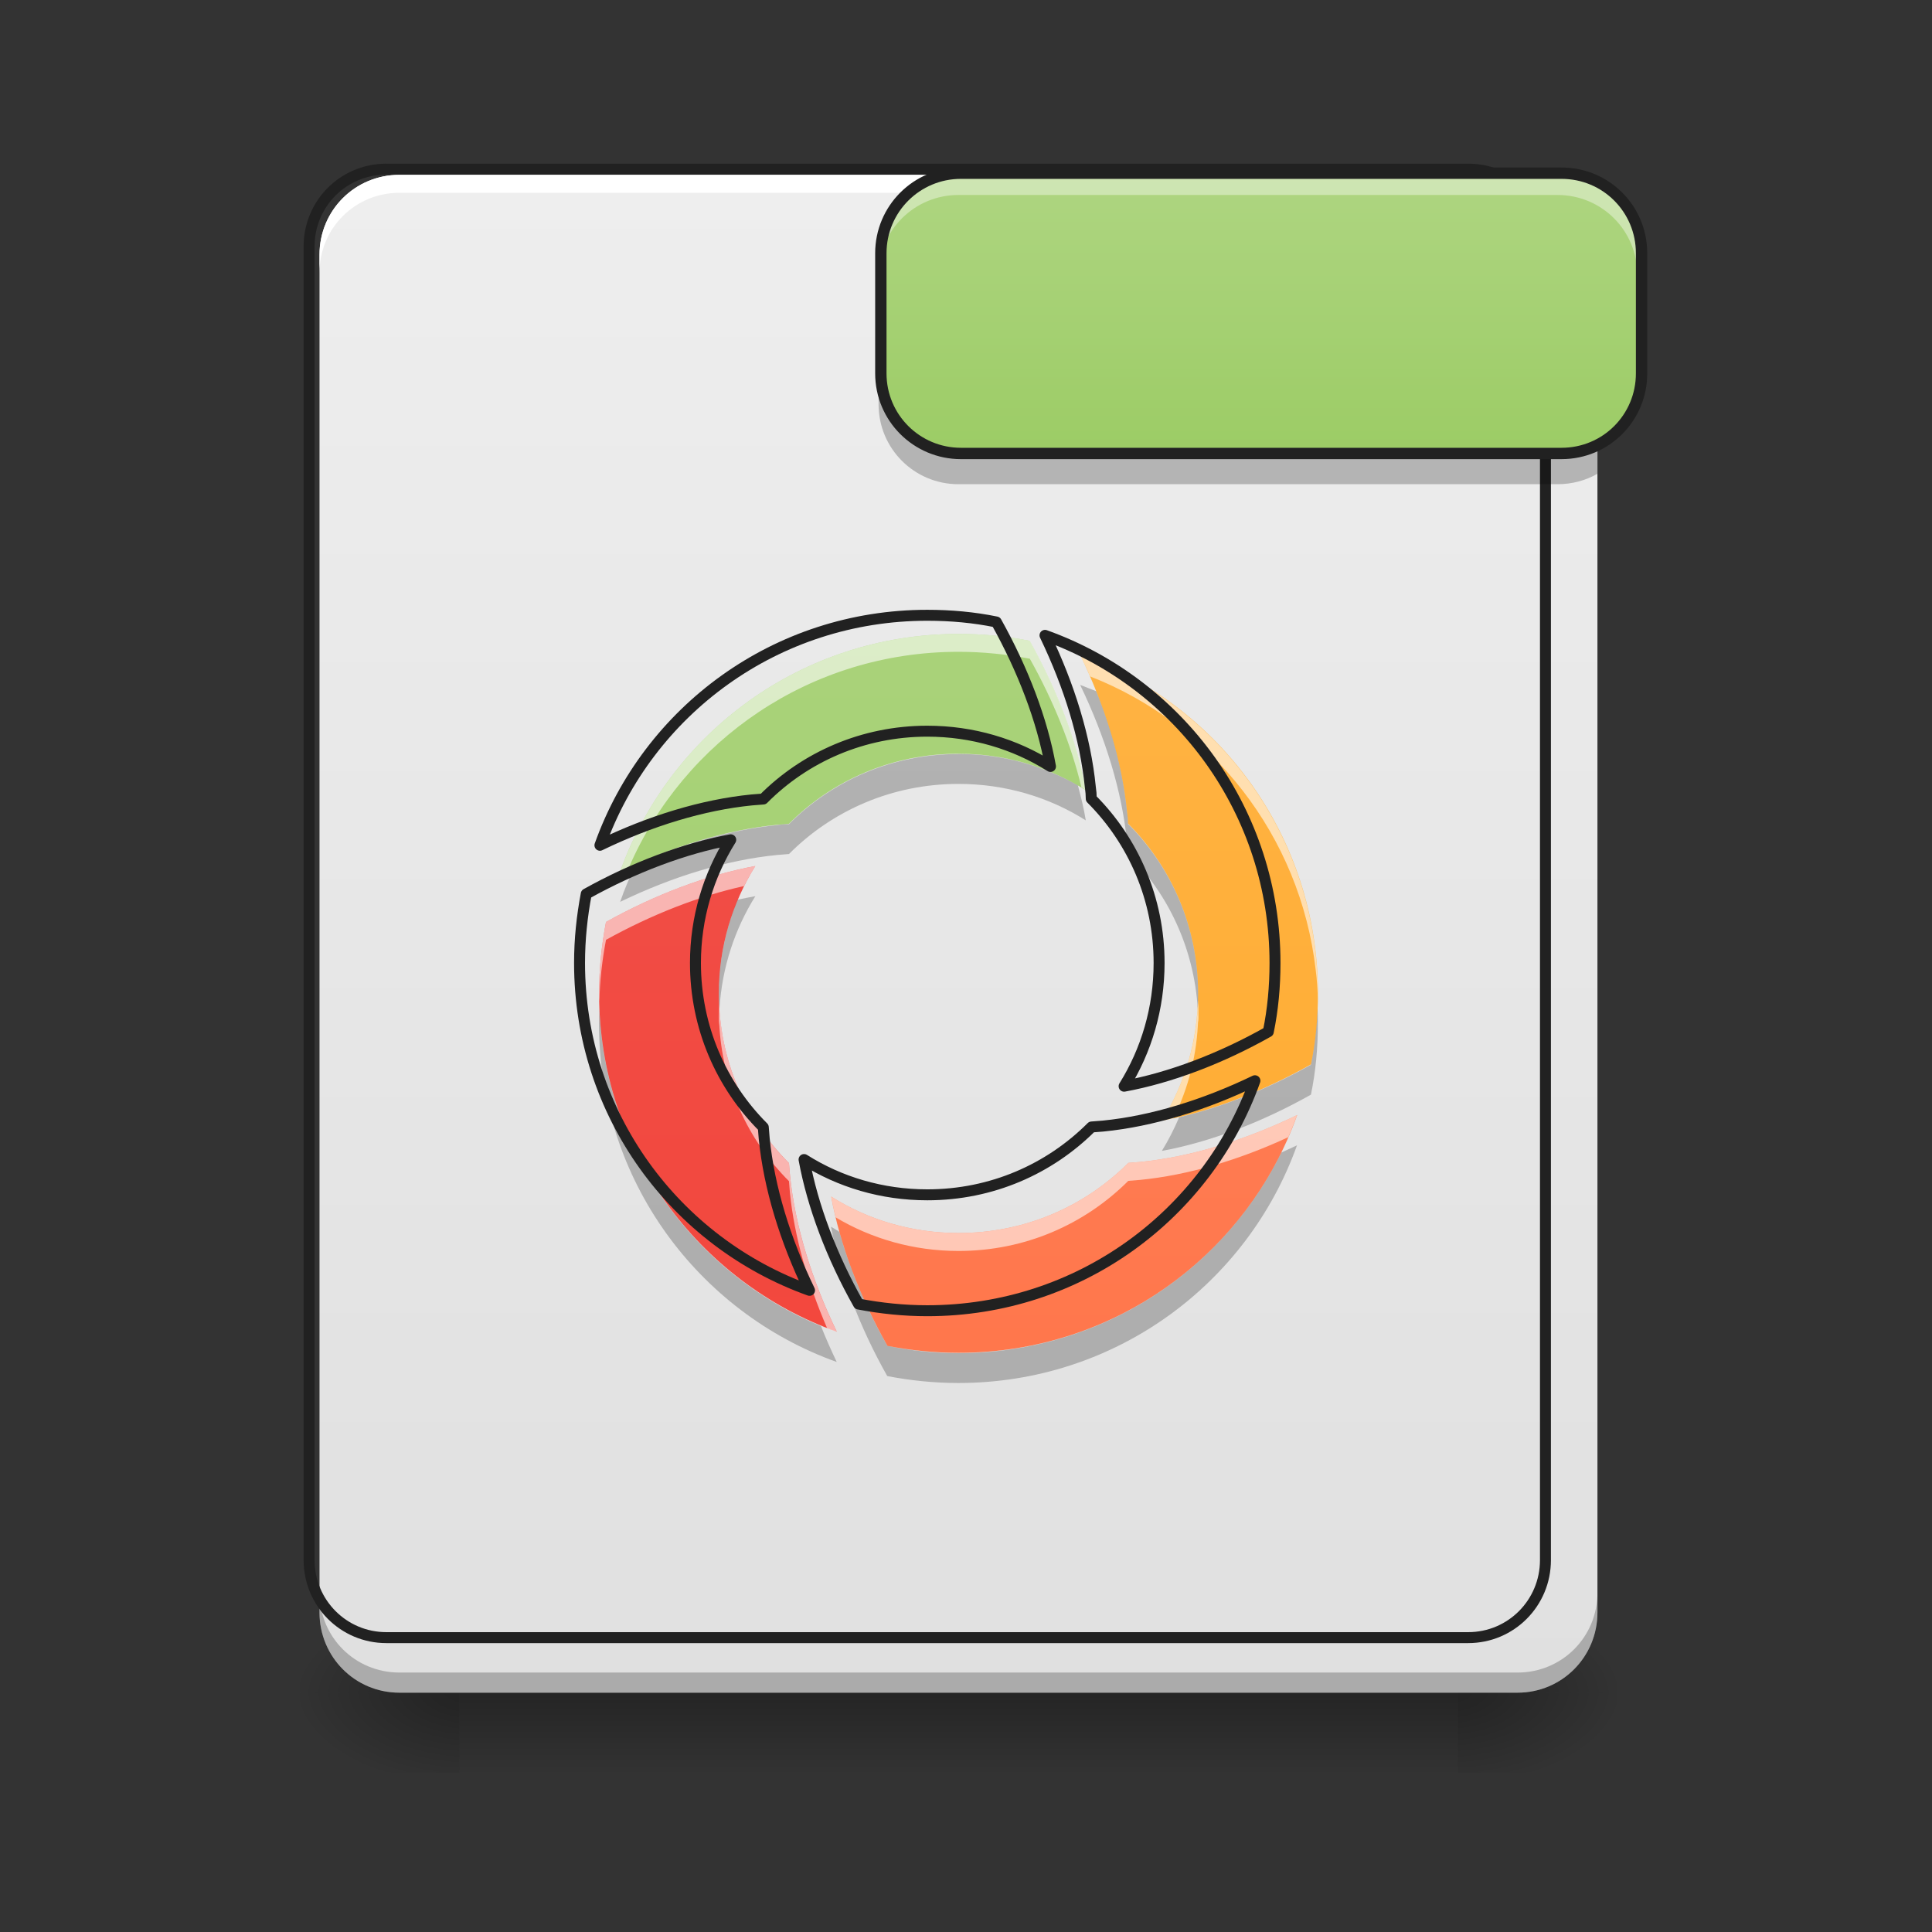 <svg height="24" viewBox="0 0 24 24" width="24" xmlns="http://www.w3.org/2000/svg" xmlns:xlink="http://www.w3.org/1999/xlink"><rect x="0" y="0" width="24" height="24" fill="#333333" stroke="none"/><linearGradient id="a" gradientTransform="matrix(.056 0 0 .047 -1.973 10.079)" gradientUnits="userSpaceOnUse" x1="254" x2="254" y1="233.5" y2="254.667"><stop offset="0" stop-opacity=".275"/><stop offset="1" stop-opacity="0"/></linearGradient><linearGradient id="b"><stop offset="0" stop-opacity=".314"/><stop offset=".222" stop-opacity=".275"/><stop offset="1" stop-opacity="0"/></linearGradient><radialGradient id="c" cx="450.909" cy="189.579" gradientTransform="matrix(0 -.059 -.105 -0 37.858 47.696)" gradientUnits="userSpaceOnUse" r="21.167" xlink:href="#b"/><radialGradient id="d" cx="450.909" cy="189.579" gradientTransform="matrix(-0 .059 .105 0 -14.043 -5.646)" gradientUnits="userSpaceOnUse" r="21.167" xlink:href="#b"/><radialGradient id="e" cx="450.909" cy="189.579" gradientTransform="matrix(-0 -.059 .105 -0 -14.043 47.696)" gradientUnits="userSpaceOnUse" r="21.167" xlink:href="#b"/><radialGradient id="f" cx="450.909" cy="189.579" gradientTransform="matrix(0 .059 -.105 0 37.858 -5.646)" gradientUnits="userSpaceOnUse" r="21.167" xlink:href="#b"/><linearGradient id="g" gradientUnits="userSpaceOnUse" x1="11.907" x2="11.907" y1="21.025" y2="2.172"><stop offset="0" stop-color="#e0e0e0"/><stop offset="1" stop-color="#eee"/></linearGradient><linearGradient id="h"><stop offset="0" stop-color="#9ccc65"/><stop offset="1" stop-color="#aed581"/></linearGradient><linearGradient id="i" gradientUnits="userSpaceOnUse" x1="11.907" x2="11.907" xlink:href="#h" y1="21.766" y2="2.913"/><linearGradient id="j" gradientUnits="userSpaceOnUse" x1="11.907" x2="11.907" y1="21.766" y2="2.913"><stop offset="0" stop-color="#ffa726"/><stop offset="1" stop-color="#ffb74d"/></linearGradient><linearGradient id="k" gradientUnits="userSpaceOnUse" x1="10.915" x2="10.915" y1="21.766" y2="2.913"><stop offset="0" stop-color="#f44336"/><stop offset="1" stop-color="#ef5350"/></linearGradient><linearGradient id="l" gradientUnits="userSpaceOnUse" x1="11.907" x2="11.907" y1="21.766" y2="2.913"><stop offset="0" stop-color="#ff7043"/><stop offset="1" stop-color="#ff8a65"/></linearGradient><linearGradient id="m" gradientUnits="userSpaceOnUse" x1="15.877" x2="15.877" xlink:href="#h" y1="5.645" y2="2.172"/><path d="m5.707 21.027h12.402v.992h-12.402zm0 0" fill="url(#a)"/><path d="m18.109 21.027h1.984v-.996h-1.984zm0 0" fill="url(#c)"/><path d="m5.707 21.027h-1.984v.992h1.984zm0 0" fill="url(#d)"/><path d="m5.707 21.027h-1.984v-.996h1.984zm0 0" fill="url(#e)"/><path d="m18.109 21.027h1.984v.992h-1.984zm0 0" fill="url(#f)"/><path d="m4.961 2.172c-.551 0-.992.441-.992.992v16.867c0 .551.441.996.992.996h13.891c.551 0 .992-.445.992-.996v-16.867c0-.551-.441-.992-.992-.992zm0 0" fill="url(#g)"/><path d="m3.969 19.785v.246c0 .551.441.996.992.996h13.891c.551 0 .992-.445.992-.996v-.246c0 .551-.441.992-.992.992h-13.891c-.551 0-.992-.441-.992-.992zm0 0" fill-opacity=".235"/><path d="m14.93 2.172.539.496h3.383c.551 0 .992.441.992.992v-.496c0-.551-.441-.992-.992-.992zm0 0" fill="#fff" fill-opacity=".392"/><path d="m11.906 7.875c-1.941 0-3.586 1.227-4.203 2.953.645-.312 1.32-.52 1.949-.582.047-.004.098-.008.148-.012.535-.539 1.281-.871 2.105-.871.582 0 1.125.164 1.582.453-.105-.598-.355-1.246-.695-1.855-.285-.059-.582-.086-.887-.086zm0 0" fill="url(#i)"/><path d="m13.418 8.133c.312.648.52 1.32.582 1.949.008.051.012.102.012.148.539.539.871 1.285.871 2.109 0 .582-.164 1.125-.449 1.582.594-.109 1.242-.355 1.852-.699.059-.285.086-.578.086-.883 0-1.941-1.227-3.59-2.953-4.207zm0 0" fill="url(#j)"/><path d="m9.383 10.758c-.594.109-1.246.355-1.855.695-.055.289-.086.582-.086.887 0 1.941 1.23 3.586 2.953 4.203-.312-.645-.52-1.32-.582-1.949-.004-.047-.008-.098-.012-.145-.539-.539-.871-1.285-.871-2.109 0-.582.168-1.125.453-1.582zm0 0" fill="url(#k)"/><path d="m16.113 13.852c-.648.312-1.32.52-1.949.582-.051.004-.098.008-.148.012-.539.539-1.281.871-2.109.871-.582 0-1.125-.164-1.582-.453.109.598.355 1.246.699 1.855.285.055.582.086.883.086 1.945 0 3.59-1.227 4.207-2.953zm0 0" fill="url(#l)"/><path d="m11.906 7.875c-1.941 0-3.586 1.227-4.203 2.953.035-.016.07-.035.109-.051.684-1.582 2.258-2.68 4.094-2.68.305 0 .602.031.887.086.293.523.516 1.074.641 1.598.02.012.039.023.055.035-.105-.598-.355-1.246-.695-1.855-.285-.059-.582-.086-.887-.086zm0 0" fill="#fff" fill-opacity=".588"/><path d="m13.418 8.133c.043.09.086.18.125.27 1.508.59 2.609 1.977 2.801 3.645.016.121.023.242.027.363 0-.023 0-.047 0-.07 0-1.941-1.227-3.59-2.953-4.207zm1.465 4.293c-.016.551-.18 1.062-.449 1.496.043-.008.09-.02.141-.027.188-.375.297-.797.309-1.246 0 .02 0 .035.004.055 0-.039 0-.078 0-.117 0-.051 0-.105-.004-.16zm0 0" fill="#fff" fill-opacity=".588"/><path d="m9.383 10.758c-.594.109-1.246.355-1.855.695-.055.289-.086.582-.086.887 0 .035 0 .07.004.105.004-.262.035-.52.082-.77.562-.312 1.16-.547 1.715-.668.043-.086.09-.168.141-.25zm-.449 1.723c0 .047-.004.098-.004.145 0 .039 0 .074.004.113 0-.012 0-.023 0-.035.035.77.359 1.461.867 1.969.004.047.008.098.012.148.055.539.219 1.117.461 1.676.039.02.082.035.121.047-.312-.645-.52-1.32-.582-1.949-.004-.047-.008-.098-.012-.145-.508-.508-.832-1.199-.867-1.969zm0 0" fill="#fff" fill-opacity=".588"/><path d="m16.113 13.852c-.648.312-1.32.52-1.949.582-.051.004-.098.008-.148.012-.539.539-1.281.871-2.109.871-.582 0-1.125-.164-1.582-.453.016.086.035.172.055.258.445.266.969.418 1.527.418.828 0 1.57-.332 2.109-.871.051-.004.098-.008.148-.012.594-.059 1.227-.246 1.84-.531.039-.09.074-.18.109-.273zm0 0" fill="#fff" fill-opacity=".588"/><g fill-opacity=".235"><path d="m11.906 9.367c-.824 0-1.57.332-2.105.871-.051 0-.102.004-.148.012-.566.055-1.168.23-1.754.488-.074.152-.141.305-.195.465.645-.312 1.32-.52 1.949-.582.047-.004.098-.008.148-.012.535-.539 1.281-.871 2.105-.871.582 0 1.125.164 1.582.453-.023-.145-.059-.289-.098-.434-.438-.25-.941-.391-1.484-.391zm0 0"/><path d="m13.418 8.508c.312.648.52 1.32.582 1.949.008.051.012.102.012.148.5.5.82 1.172.867 1.926.004-.062.004-.125.004-.188 0-.828-.332-1.57-.871-2.109 0-.051-.004-.098-.012-.148-.047-.484-.18-.996-.383-1.5-.066-.027-.133-.051-.199-.078zm2.949 4.02c-.008.238-.035.473-.082.699-.535.301-1.102.527-1.637.652-.062.145-.133.285-.215.418.594-.109 1.242-.355 1.852-.699.059-.285.086-.578.086-.883 0-.062 0-.125-.004-.188zm0 0"/><path d="m9.383 11.133c-.07.012-.145.027-.219.043-.148.359-.234.754-.234 1.168 0 .062.004.121.008.184.031-.512.191-.988.445-1.395zm-1.938 1.395c0 .062-.004.125-.004.188 0 1.941 1.23 3.586 2.953 4.203-.07-.148-.137-.297-.195-.445-1.566-.648-2.68-2.156-2.754-3.945zm0 0"/><path d="m16.113 14.227c-.066.031-.133.062-.195.09-.727 1.477-2.246 2.492-4.012 2.492-.301 0-.598-.031-.883-.09-.262-.461-.465-.949-.598-1.418-.035-.02-.066-.043-.102-.062.109.598.355 1.246.699 1.855.285.055.582.086.883.086 1.945 0 3.59-1.227 4.207-2.953zm0 0"/></g><path d="m959.908 575.182c-156.52 0-289.106 98.888-338.865 238.088 51.964-25.194 106.447-41.886 157.15-46.925 3.779-.315 7.873-.63 11.967-.945 43.145-43.46 103.297-70.23 169.748-70.23 46.925 0 90.7 13.227 127.547 36.532-8.503-48.184-28.659-100.463-56.058-149.592-22.99-4.724-46.925-6.928-71.489-6.928zm0 0" fill="none" stroke="#212121" stroke-linecap="round" stroke-linejoin="round" stroke-width="11.339" transform="matrix(.012 0 0 .012 0 .741)"/><path d="m1081.787 595.968c25.194 52.278 41.886 106.447 46.925 157.15.63 4.094.945 8.188.945 11.967 43.46 43.46 70.23 103.612 70.23 170.063 0 46.925-13.227 90.7-36.217 127.547 47.869-8.818 100.148-28.659 149.277-56.373 4.724-22.99 6.928-46.61 6.928-71.174 0-156.52-98.888-289.421-238.088-339.18zm0 0" fill="none" stroke="#212121" stroke-linecap="round" stroke-linejoin="round" stroke-width="11.339" transform="matrix(.012 0 0 .012 0 .741)"/><path d="m756.463 807.601c-47.869 8.818-100.463 28.659-149.592 56.058-4.409 23.305-6.928 46.925-6.928 71.489 0 156.52 99.203 289.106 238.088 338.865-25.194-51.964-41.886-106.447-46.925-157.15-.315-3.779-.63-7.873-.945-11.652-43.46-43.46-70.23-103.612-70.23-170.063 0-46.925 13.542-90.7 36.532-127.547zm0 0" fill="none" stroke="#212121" stroke-linecap="round" stroke-linejoin="round" stroke-width="11.339" transform="matrix(.012 0 0 .012 0 .741)"/><path d="m1299.089 1057.026c-52.278 25.194-106.447 41.886-157.15 46.925-4.094.315-7.873.63-11.967.945-43.46 43.46-103.297 70.23-170.063 70.23-46.925 0-90.7-13.227-127.547-36.532 8.818 48.184 28.659 100.463 56.373 149.592 22.99 4.409 46.925 6.928 71.174 6.928 156.835 0 289.421-98.888 339.18-238.088zm0 0" fill="none" stroke="#212121" stroke-linecap="round" stroke-linejoin="round" stroke-width="11.339" transform="matrix(.012 0 0 .012 0 .741)"/><path d="m4.961 2.172c-.551 0-.992.441-.992.992v.223c0-.551.441-.992.992-.992h13.891c.551 0 .992.441.992.992v-.223c0-.551-.441-.992-.992-.992zm0 0" fill="#fff"/><path d="m399.962 175.101c-44.405 0-79.992 35.587-79.992 79.992v1359.87c0 44.405 35.587 80.307 79.992 80.307h1119.893c44.405 0 79.992-35.902 79.992-80.307v-1359.87c0-44.405-35.587-79.992-79.992-79.992zm0 0" fill="none" stroke="#212121" stroke-linecap="round" stroke-linejoin="round" stroke-width="11.339" transform="scale(.012)"/><path d="m11.906 2.172c-.547 0-.992.441-.992.992v1.488c0 .551.445.992.992.992h7.441c.551 0 .992-.441.992-.992v-1.488c0-.551-.441-.992-.992-.992zm0 0" fill="url(#m)"/><path d="m11.906 2.172c-.547 0-.992.441-.992.992v.25c0-.551.445-.992.992-.992h7.441c.551 0 .992.441.992.992v-.25c0-.551-.441-.992-.992-.992zm0 0" fill="#fff" fill-opacity=".392"/><path d="m10.914 4.652v.371c0 .551.445.992.992.992h7.441c.184 0 .352-.047.496-.129v-.375c-.145.086-.312.133-.496.133h-7.441c-.547 0-.992-.441-.992-.992zm0 0" fill-opacity=".235"/><path d="m253.976-168.671c-11.666 0-21.165 9.416-21.165 21.165v31.747c0 11.749 9.499 21.165 21.165 21.165h158.735c11.749 0 21.165-9.416 21.165-21.165v-31.747c0-11.749-9.416-21.165-21.165-21.165zm0 0" fill="none" stroke="#212121" stroke-linecap="round" stroke-linejoin="round" stroke-width="3" transform="matrix(.047 0 0 .047 0 10.079)"/></svg>